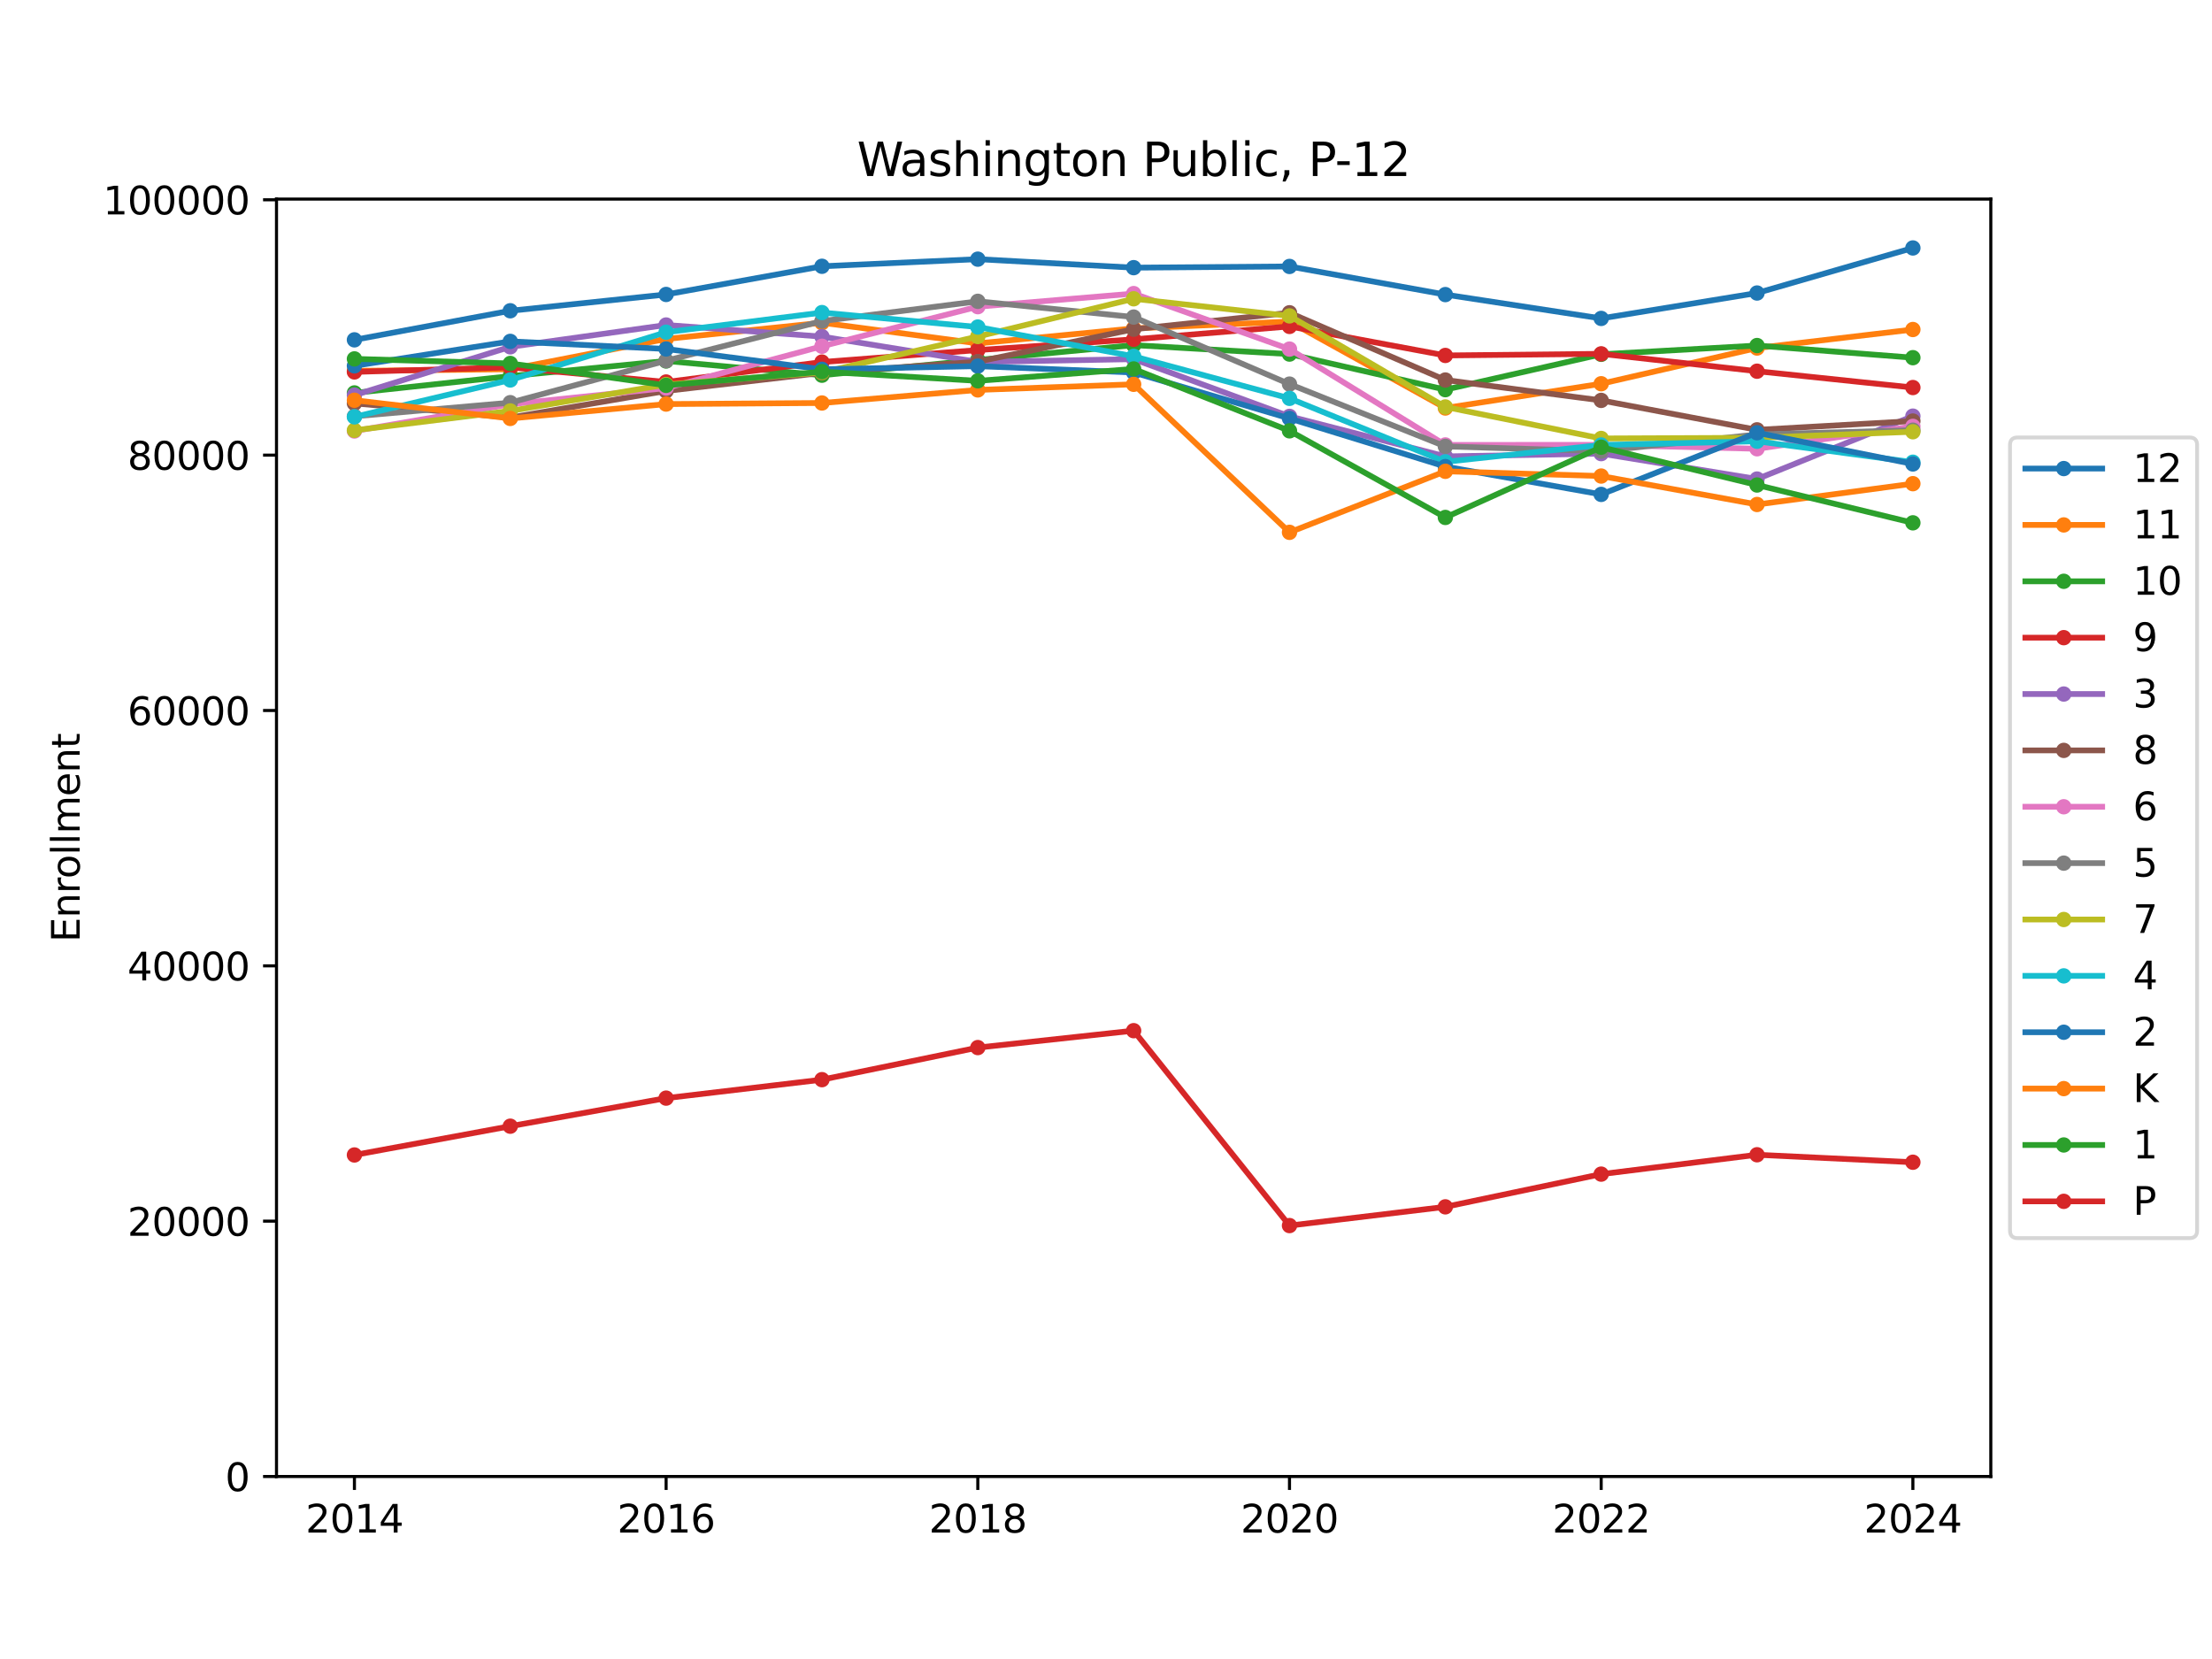 <?xml version="1.0" encoding="utf-8" standalone="no"?>
<!DOCTYPE svg PUBLIC "-//W3C//DTD SVG 1.1//EN"
  "http://www.w3.org/Graphics/SVG/1.1/DTD/svg11.dtd">
<svg xmlns:xlink="http://www.w3.org/1999/xlink" width="576pt" height="432pt" viewBox="0 0 576 432" xmlns="http://www.w3.org/2000/svg" version="1.1">
 <defs>
  <style type="text/css">*{stroke-linejoin: round; stroke-linecap: butt}</style>
 </defs>
 <g id="figure_1">
  <g id="patch_1">
   <path d="M 0 432 
L 576 432 
L 576 0 
L 0 0 
z
" style="fill: #ffffff"/>
  </g>
  <g id="axes_1">
   <g id="patch_2">
    <path d="M 72 384.48 
L 518.4 384.48 
L 518.4 51.84 
L 72 51.84 
z
" style="fill: #ffffff"/>
   </g>
   <g id="matplotlib.axis_1">
    <g id="xtick_1">
     <g id="line2d_1">
      <defs>
       <path id="m14c4f794fe" d="M 0 0 
L 0 3.5 
" style="stroke: #000000; stroke-width: 0.8"/>
      </defs>
      <g>
       <use xlink:href="#m14c4f794fe" x="92.291" y="384.48" style="stroke: #000000; stroke-width: 0.8"/>
      </g>
     </g>
     <g id="text_1">
      <!-- 2014 -->
      <g transform="translate(79.566 399.078) scale(0.1 -0.1)">
       <defs>
        <path id="DejaVuSans-32" d="M 1228 531 
L 3431 531 
L 3431 0 
L 469 0 
L 469 531 
Q 828 903 1448 1529 
Q 2069 2156 2228 2338 
Q 2531 2678 2651 2914 
Q 2772 3150 2772 3378 
Q 2772 3750 2511 3984 
Q 2250 4219 1831 4219 
Q 1534 4219 1204 4116 
Q 875 4013 500 3803 
L 500 4441 
Q 881 4594 1212 4672 
Q 1544 4750 1819 4750 
Q 2544 4750 2975 4387 
Q 3406 4025 3406 3419 
Q 3406 3131 3298 2873 
Q 3191 2616 2906 2266 
Q 2828 2175 2409 1742 
Q 1991 1309 1228 531 
z
" transform="scale(0.016)"/>
        <path id="DejaVuSans-30" d="M 2034 4250 
Q 1547 4250 1301 3770 
Q 1056 3291 1056 2328 
Q 1056 1369 1301 889 
Q 1547 409 2034 409 
Q 2525 409 2770 889 
Q 3016 1369 3016 2328 
Q 3016 3291 2770 3770 
Q 2525 4250 2034 4250 
z
M 2034 4750 
Q 2819 4750 3233 4129 
Q 3647 3509 3647 2328 
Q 3647 1150 3233 529 
Q 2819 -91 2034 -91 
Q 1250 -91 836 529 
Q 422 1150 422 2328 
Q 422 3509 836 4129 
Q 1250 4750 2034 4750 
z
" transform="scale(0.016)"/>
        <path id="DejaVuSans-31" d="M 794 531 
L 1825 531 
L 1825 4091 
L 703 3866 
L 703 4441 
L 1819 4666 
L 2450 4666 
L 2450 531 
L 3481 531 
L 3481 0 
L 794 0 
L 794 531 
z
" transform="scale(0.016)"/>
        <path id="DejaVuSans-34" d="M 2419 4116 
L 825 1625 
L 2419 1625 
L 2419 4116 
z
M 2253 4666 
L 3047 4666 
L 3047 1625 
L 3713 1625 
L 3713 1100 
L 3047 1100 
L 3047 0 
L 2419 0 
L 2419 1100 
L 313 1100 
L 313 1709 
L 2253 4666 
z
" transform="scale(0.016)"/>
       </defs>
       <use xlink:href="#DejaVuSans-32"/>
       <use xlink:href="#DejaVuSans-30" x="63.623"/>
       <use xlink:href="#DejaVuSans-31" x="127.246"/>
       <use xlink:href="#DejaVuSans-34" x="190.869"/>
      </g>
     </g>
    </g>
    <g id="xtick_2">
     <g id="line2d_2">
      <g>
       <use xlink:href="#m14c4f794fe" x="173.455" y="384.48" style="stroke: #000000; stroke-width: 0.8"/>
      </g>
     </g>
     <g id="text_2">
      <!-- 2016 -->
      <g transform="translate(160.73 399.078) scale(0.1 -0.1)">
       <defs>
        <path id="DejaVuSans-36" d="M 2113 2584 
Q 1688 2584 1439 2293 
Q 1191 2003 1191 1497 
Q 1191 994 1439 701 
Q 1688 409 2113 409 
Q 2538 409 2786 701 
Q 3034 994 3034 1497 
Q 3034 2003 2786 2293 
Q 2538 2584 2113 2584 
z
M 3366 4563 
L 3366 3988 
Q 3128 4100 2886 4159 
Q 2644 4219 2406 4219 
Q 1781 4219 1451 3797 
Q 1122 3375 1075 2522 
Q 1259 2794 1537 2939 
Q 1816 3084 2150 3084 
Q 2853 3084 3261 2657 
Q 3669 2231 3669 1497 
Q 3669 778 3244 343 
Q 2819 -91 2113 -91 
Q 1303 -91 875 529 
Q 447 1150 447 2328 
Q 447 3434 972 4092 
Q 1497 4750 2381 4750 
Q 2619 4750 2861 4703 
Q 3103 4656 3366 4563 
z
" transform="scale(0.016)"/>
       </defs>
       <use xlink:href="#DejaVuSans-32"/>
       <use xlink:href="#DejaVuSans-30" x="63.623"/>
       <use xlink:href="#DejaVuSans-31" x="127.246"/>
       <use xlink:href="#DejaVuSans-36" x="190.869"/>
      </g>
     </g>
    </g>
    <g id="xtick_3">
     <g id="line2d_3">
      <g>
       <use xlink:href="#m14c4f794fe" x="254.618" y="384.48" style="stroke: #000000; stroke-width: 0.8"/>
      </g>
     </g>
     <g id="text_3">
      <!-- 2018 -->
      <g transform="translate(241.893 399.078) scale(0.1 -0.1)">
       <defs>
        <path id="DejaVuSans-38" d="M 2034 2216 
Q 1584 2216 1326 1975 
Q 1069 1734 1069 1313 
Q 1069 891 1326 650 
Q 1584 409 2034 409 
Q 2484 409 2743 651 
Q 3003 894 3003 1313 
Q 3003 1734 2745 1975 
Q 2488 2216 2034 2216 
z
M 1403 2484 
Q 997 2584 770 2862 
Q 544 3141 544 3541 
Q 544 4100 942 4425 
Q 1341 4750 2034 4750 
Q 2731 4750 3128 4425 
Q 3525 4100 3525 3541 
Q 3525 3141 3298 2862 
Q 3072 2584 2669 2484 
Q 3125 2378 3379 2068 
Q 3634 1759 3634 1313 
Q 3634 634 3220 271 
Q 2806 -91 2034 -91 
Q 1263 -91 848 271 
Q 434 634 434 1313 
Q 434 1759 690 2068 
Q 947 2378 1403 2484 
z
M 1172 3481 
Q 1172 3119 1398 2916 
Q 1625 2713 2034 2713 
Q 2441 2713 2670 2916 
Q 2900 3119 2900 3481 
Q 2900 3844 2670 4047 
Q 2441 4250 2034 4250 
Q 1625 4250 1398 4047 
Q 1172 3844 1172 3481 
z
" transform="scale(0.016)"/>
       </defs>
       <use xlink:href="#DejaVuSans-32"/>
       <use xlink:href="#DejaVuSans-30" x="63.623"/>
       <use xlink:href="#DejaVuSans-31" x="127.246"/>
       <use xlink:href="#DejaVuSans-38" x="190.869"/>
      </g>
     </g>
    </g>
    <g id="xtick_4">
     <g id="line2d_4">
      <g>
       <use xlink:href="#m14c4f794fe" x="335.782" y="384.48" style="stroke: #000000; stroke-width: 0.8"/>
      </g>
     </g>
     <g id="text_4">
      <!-- 2020 -->
      <g transform="translate(323.057 399.078) scale(0.1 -0.1)">
       <use xlink:href="#DejaVuSans-32"/>
       <use xlink:href="#DejaVuSans-30" x="63.623"/>
       <use xlink:href="#DejaVuSans-32" x="127.246"/>
       <use xlink:href="#DejaVuSans-30" x="190.869"/>
      </g>
     </g>
    </g>
    <g id="xtick_5">
     <g id="line2d_5">
      <g>
       <use xlink:href="#m14c4f794fe" x="416.945" y="384.48" style="stroke: #000000; stroke-width: 0.8"/>
      </g>
     </g>
     <g id="text_5">
      <!-- 2022 -->
      <g transform="translate(404.22 399.078) scale(0.1 -0.1)">
       <use xlink:href="#DejaVuSans-32"/>
       <use xlink:href="#DejaVuSans-30" x="63.623"/>
       <use xlink:href="#DejaVuSans-32" x="127.246"/>
       <use xlink:href="#DejaVuSans-32" x="190.869"/>
      </g>
     </g>
    </g>
    <g id="xtick_6">
     <g id="line2d_6">
      <g>
       <use xlink:href="#m14c4f794fe" x="498.109" y="384.48" style="stroke: #000000; stroke-width: 0.8"/>
      </g>
     </g>
     <g id="text_6">
      <!-- 2024 -->
      <g transform="translate(485.384 399.078) scale(0.1 -0.1)">
       <use xlink:href="#DejaVuSans-32"/>
       <use xlink:href="#DejaVuSans-30" x="63.623"/>
       <use xlink:href="#DejaVuSans-32" x="127.246"/>
       <use xlink:href="#DejaVuSans-34" x="190.869"/>
      </g>
     </g>
    </g>
   </g>
   <g id="matplotlib.axis_2">
    <g id="ytick_1">
     <g id="line2d_7">
      <defs>
       <path id="m4ba5fb8984" d="M 0 0 
L -3.5 0 
" style="stroke: #000000; stroke-width: 0.8"/>
      </defs>
      <g>
       <use xlink:href="#m4ba5fb8984" x="72" y="384.48" style="stroke: #000000; stroke-width: 0.8"/>
      </g>
     </g>
     <g id="text_7">
      <!-- 0 -->
      <g transform="translate(58.638 388.279) scale(0.1 -0.1)">
       <use xlink:href="#DejaVuSans-30"/>
      </g>
     </g>
    </g>
    <g id="ytick_2">
     <g id="line2d_8">
      <g>
       <use xlink:href="#m4ba5fb8984" x="72" y="317.99" style="stroke: #000000; stroke-width: 0.8"/>
      </g>
     </g>
     <g id="text_8">
      <!-- 20000 -->
      <g transform="translate(33.188 321.789) scale(0.1 -0.1)">
       <use xlink:href="#DejaVuSans-32"/>
       <use xlink:href="#DejaVuSans-30" x="63.623"/>
       <use xlink:href="#DejaVuSans-30" x="127.246"/>
       <use xlink:href="#DejaVuSans-30" x="190.869"/>
       <use xlink:href="#DejaVuSans-30" x="254.492"/>
      </g>
     </g>
    </g>
    <g id="ytick_3">
     <g id="line2d_9">
      <g>
       <use xlink:href="#m4ba5fb8984" x="72" y="251.499" style="stroke: #000000; stroke-width: 0.8"/>
      </g>
     </g>
     <g id="text_9">
      <!-- 40000 -->
      <g transform="translate(33.188 255.299) scale(0.1 -0.1)">
       <use xlink:href="#DejaVuSans-34"/>
       <use xlink:href="#DejaVuSans-30" x="63.623"/>
       <use xlink:href="#DejaVuSans-30" x="127.246"/>
       <use xlink:href="#DejaVuSans-30" x="190.869"/>
       <use xlink:href="#DejaVuSans-30" x="254.492"/>
      </g>
     </g>
    </g>
    <g id="ytick_4">
     <g id="line2d_10">
      <g>
       <use xlink:href="#m4ba5fb8984" x="72" y="185.009" style="stroke: #000000; stroke-width: 0.8"/>
      </g>
     </g>
     <g id="text_10">
      <!-- 60000 -->
      <g transform="translate(33.188 188.808) scale(0.1 -0.1)">
       <use xlink:href="#DejaVuSans-36"/>
       <use xlink:href="#DejaVuSans-30" x="63.623"/>
       <use xlink:href="#DejaVuSans-30" x="127.246"/>
       <use xlink:href="#DejaVuSans-30" x="190.869"/>
       <use xlink:href="#DejaVuSans-30" x="254.492"/>
      </g>
     </g>
    </g>
    <g id="ytick_5">
     <g id="line2d_11">
      <g>
       <use xlink:href="#m4ba5fb8984" x="72" y="118.519" style="stroke: #000000; stroke-width: 0.8"/>
      </g>
     </g>
     <g id="text_11">
      <!-- 80000 -->
      <g transform="translate(33.188 122.318) scale(0.1 -0.1)">
       <use xlink:href="#DejaVuSans-38"/>
       <use xlink:href="#DejaVuSans-30" x="63.623"/>
       <use xlink:href="#DejaVuSans-30" x="127.246"/>
       <use xlink:href="#DejaVuSans-30" x="190.869"/>
       <use xlink:href="#DejaVuSans-30" x="254.492"/>
      </g>
     </g>
    </g>
    <g id="ytick_6">
     <g id="line2d_12">
      <g>
       <use xlink:href="#m4ba5fb8984" x="72" y="52.028" style="stroke: #000000; stroke-width: 0.8"/>
      </g>
     </g>
     <g id="text_12">
      <!-- 100000 -->
      <g transform="translate(26.825 55.828) scale(0.1 -0.1)">
       <use xlink:href="#DejaVuSans-31"/>
       <use xlink:href="#DejaVuSans-30" x="63.623"/>
       <use xlink:href="#DejaVuSans-30" x="127.246"/>
       <use xlink:href="#DejaVuSans-30" x="190.869"/>
       <use xlink:href="#DejaVuSans-30" x="254.492"/>
       <use xlink:href="#DejaVuSans-30" x="318.115"/>
      </g>
     </g>
    </g>
    <g id="text_13">
     <!-- Enrollment -->
     <g transform="translate(20.745 245.344) rotate(-90) scale(0.1 -0.1)">
      <defs>
       <path id="DejaVuSans-45" d="M 628 4666 
L 3578 4666 
L 3578 4134 
L 1259 4134 
L 1259 2753 
L 3481 2753 
L 3481 2222 
L 1259 2222 
L 1259 531 
L 3634 531 
L 3634 0 
L 628 0 
L 628 4666 
z
" transform="scale(0.016)"/>
       <path id="DejaVuSans-6e" d="M 3513 2113 
L 3513 0 
L 2938 0 
L 2938 2094 
Q 2938 2591 2744 2837 
Q 2550 3084 2163 3084 
Q 1697 3084 1428 2787 
Q 1159 2491 1159 1978 
L 1159 0 
L 581 0 
L 581 3500 
L 1159 3500 
L 1159 2956 
Q 1366 3272 1645 3428 
Q 1925 3584 2291 3584 
Q 2894 3584 3203 3211 
Q 3513 2838 3513 2113 
z
" transform="scale(0.016)"/>
       <path id="DejaVuSans-72" d="M 2631 2963 
Q 2534 3019 2420 3045 
Q 2306 3072 2169 3072 
Q 1681 3072 1420 2755 
Q 1159 2438 1159 1844 
L 1159 0 
L 581 0 
L 581 3500 
L 1159 3500 
L 1159 2956 
Q 1341 3275 1631 3429 
Q 1922 3584 2338 3584 
Q 2397 3584 2469 3576 
Q 2541 3569 2628 3553 
L 2631 2963 
z
" transform="scale(0.016)"/>
       <path id="DejaVuSans-6f" d="M 1959 3097 
Q 1497 3097 1228 2736 
Q 959 2375 959 1747 
Q 959 1119 1226 758 
Q 1494 397 1959 397 
Q 2419 397 2687 759 
Q 2956 1122 2956 1747 
Q 2956 2369 2687 2733 
Q 2419 3097 1959 3097 
z
M 1959 3584 
Q 2709 3584 3137 3096 
Q 3566 2609 3566 1747 
Q 3566 888 3137 398 
Q 2709 -91 1959 -91 
Q 1206 -91 779 398 
Q 353 888 353 1747 
Q 353 2609 779 3096 
Q 1206 3584 1959 3584 
z
" transform="scale(0.016)"/>
       <path id="DejaVuSans-6c" d="M 603 4863 
L 1178 4863 
L 1178 0 
L 603 0 
L 603 4863 
z
" transform="scale(0.016)"/>
       <path id="DejaVuSans-6d" d="M 3328 2828 
Q 3544 3216 3844 3400 
Q 4144 3584 4550 3584 
Q 5097 3584 5394 3201 
Q 5691 2819 5691 2113 
L 5691 0 
L 5113 0 
L 5113 2094 
Q 5113 2597 4934 2840 
Q 4756 3084 4391 3084 
Q 3944 3084 3684 2787 
Q 3425 2491 3425 1978 
L 3425 0 
L 2847 0 
L 2847 2094 
Q 2847 2600 2669 2842 
Q 2491 3084 2119 3084 
Q 1678 3084 1418 2786 
Q 1159 2488 1159 1978 
L 1159 0 
L 581 0 
L 581 3500 
L 1159 3500 
L 1159 2956 
Q 1356 3278 1631 3431 
Q 1906 3584 2284 3584 
Q 2666 3584 2933 3390 
Q 3200 3197 3328 2828 
z
" transform="scale(0.016)"/>
       <path id="DejaVuSans-65" d="M 3597 1894 
L 3597 1613 
L 953 1613 
Q 991 1019 1311 708 
Q 1631 397 2203 397 
Q 2534 397 2845 478 
Q 3156 559 3463 722 
L 3463 178 
Q 3153 47 2828 -22 
Q 2503 -91 2169 -91 
Q 1331 -91 842 396 
Q 353 884 353 1716 
Q 353 2575 817 3079 
Q 1281 3584 2069 3584 
Q 2775 3584 3186 3129 
Q 3597 2675 3597 1894 
z
M 3022 2063 
Q 3016 2534 2758 2815 
Q 2500 3097 2075 3097 
Q 1594 3097 1305 2825 
Q 1016 2553 972 2059 
L 3022 2063 
z
" transform="scale(0.016)"/>
       <path id="DejaVuSans-74" d="M 1172 4494 
L 1172 3500 
L 2356 3500 
L 2356 3053 
L 1172 3053 
L 1172 1153 
Q 1172 725 1289 603 
Q 1406 481 1766 481 
L 2356 481 
L 2356 0 
L 1766 0 
Q 1100 0 847 248 
Q 594 497 594 1153 
L 594 3053 
L 172 3053 
L 172 3500 
L 594 3500 
L 594 4494 
L 1172 4494 
z
" transform="scale(0.016)"/>
      </defs>
      <use xlink:href="#DejaVuSans-45"/>
      <use xlink:href="#DejaVuSans-6e" x="63.184"/>
      <use xlink:href="#DejaVuSans-72" x="126.562"/>
      <use xlink:href="#DejaVuSans-6f" x="165.426"/>
      <use xlink:href="#DejaVuSans-6c" x="226.607"/>
      <use xlink:href="#DejaVuSans-6c" x="254.391"/>
      <use xlink:href="#DejaVuSans-6d" x="282.174"/>
      <use xlink:href="#DejaVuSans-65" x="379.586"/>
      <use xlink:href="#DejaVuSans-6e" x="441.109"/>
      <use xlink:href="#DejaVuSans-74" x="504.488"/>
     </g>
    </g>
   </g>
   <g id="line2d_13">
    <path d="M 92.291 88.495 
L 132.873 80.922 
L 173.455 76.676 
L 214.036 69.339 
L 254.618 67.484 
L 295.2 69.698 
L 335.782 69.382 
L 376.364 76.71 
L 416.945 82.916 
L 457.527 76.301 
L 498.109 64.568 
" clip-path="url(#p393128398b)" style="fill: none; stroke: #1f77b4; stroke-width: 1.5; stroke-linecap: square"/>
    <defs>
     <path id="mb10b8b11e1" d="M 0 1.5 
C 0.398 1.5 0.779 1.342 1.061 1.061 
C 1.342 0.779 1.5 0.398 1.5 0 
C 1.5 -0.398 1.342 -0.779 1.061 -1.061 
C 0.779 -1.342 0.398 -1.5 0 -1.5 
C -0.398 -1.5 -0.779 -1.342 -1.061 -1.061 
C -1.342 -0.779 -1.5 -0.398 -1.5 0 
C -1.5 0.398 -1.342 0.779 -1.061 1.061 
C -0.779 1.342 -0.398 1.5 0 1.5 
z
" style="stroke: #1f77b4"/>
    </defs>
    <g clip-path="url(#p393128398b)">
     <use xlink:href="#mb10b8b11e1" x="92.291" y="88.495" style="fill: #1f77b4; stroke: #1f77b4"/>
     <use xlink:href="#mb10b8b11e1" x="132.873" y="80.922" style="fill: #1f77b4; stroke: #1f77b4"/>
     <use xlink:href="#mb10b8b11e1" x="173.455" y="76.676" style="fill: #1f77b4; stroke: #1f77b4"/>
     <use xlink:href="#mb10b8b11e1" x="214.036" y="69.339" style="fill: #1f77b4; stroke: #1f77b4"/>
     <use xlink:href="#mb10b8b11e1" x="254.618" y="67.484" style="fill: #1f77b4; stroke: #1f77b4"/>
     <use xlink:href="#mb10b8b11e1" x="295.2" y="69.698" style="fill: #1f77b4; stroke: #1f77b4"/>
     <use xlink:href="#mb10b8b11e1" x="335.782" y="69.382" style="fill: #1f77b4; stroke: #1f77b4"/>
     <use xlink:href="#mb10b8b11e1" x="376.364" y="76.71" style="fill: #1f77b4; stroke: #1f77b4"/>
     <use xlink:href="#mb10b8b11e1" x="416.945" y="82.916" style="fill: #1f77b4; stroke: #1f77b4"/>
     <use xlink:href="#mb10b8b11e1" x="457.527" y="76.301" style="fill: #1f77b4; stroke: #1f77b4"/>
     <use xlink:href="#mb10b8b11e1" x="498.109" y="64.568" style="fill: #1f77b4; stroke: #1f77b4"/>
    </g>
   </g>
   <g id="line2d_14">
    <path d="M 92.291 96.574 
L 132.873 96.145 
L 173.455 88.269 
L 214.036 84.037 
L 254.618 89.416 
L 295.2 85.52 
L 335.782 83.738 
L 376.364 106.245 
L 416.945 99.925 
L 457.527 90.623 
L 498.109 85.805 
" clip-path="url(#p393128398b)" style="fill: none; stroke: #ff7f0e; stroke-width: 1.5; stroke-linecap: square"/>
    <defs>
     <path id="m1ebb4bf0f7" d="M 0 1.5 
C 0.398 1.5 0.779 1.342 1.061 1.061 
C 1.342 0.779 1.5 0.398 1.5 0 
C 1.5 -0.398 1.342 -0.779 1.061 -1.061 
C 0.779 -1.342 0.398 -1.5 0 -1.5 
C -0.398 -1.5 -0.779 -1.342 -1.061 -1.061 
C -1.342 -0.779 -1.5 -0.398 -1.5 0 
C -1.5 0.398 -1.342 0.779 -1.061 1.061 
C -0.779 1.342 -0.398 1.5 0 1.5 
z
" style="stroke: #ff7f0e"/>
    </defs>
    <g clip-path="url(#p393128398b)">
     <use xlink:href="#m1ebb4bf0f7" x="92.291" y="96.574" style="fill: #ff7f0e; stroke: #ff7f0e"/>
     <use xlink:href="#m1ebb4bf0f7" x="132.873" y="96.145" style="fill: #ff7f0e; stroke: #ff7f0e"/>
     <use xlink:href="#m1ebb4bf0f7" x="173.455" y="88.269" style="fill: #ff7f0e; stroke: #ff7f0e"/>
     <use xlink:href="#m1ebb4bf0f7" x="214.036" y="84.037" style="fill: #ff7f0e; stroke: #ff7f0e"/>
     <use xlink:href="#m1ebb4bf0f7" x="254.618" y="89.416" style="fill: #ff7f0e; stroke: #ff7f0e"/>
     <use xlink:href="#m1ebb4bf0f7" x="295.2" y="85.52" style="fill: #ff7f0e; stroke: #ff7f0e"/>
     <use xlink:href="#m1ebb4bf0f7" x="335.782" y="83.738" style="fill: #ff7f0e; stroke: #ff7f0e"/>
     <use xlink:href="#m1ebb4bf0f7" x="376.364" y="106.245" style="fill: #ff7f0e; stroke: #ff7f0e"/>
     <use xlink:href="#m1ebb4bf0f7" x="416.945" y="99.925" style="fill: #ff7f0e; stroke: #ff7f0e"/>
     <use xlink:href="#m1ebb4bf0f7" x="457.527" y="90.623" style="fill: #ff7f0e; stroke: #ff7f0e"/>
     <use xlink:href="#m1ebb4bf0f7" x="498.109" y="85.805" style="fill: #ff7f0e; stroke: #ff7f0e"/>
    </g>
   </g>
   <g id="line2d_15">
    <path d="M 92.291 102.315 
L 132.873 97.947 
L 173.455 93.994 
L 214.036 97.704 
L 254.618 93.731 
L 295.2 89.868 
L 335.782 92.202 
L 376.364 101.467 
L 416.945 92.262 
L 457.527 89.978 
L 498.109 93.139 
" clip-path="url(#p393128398b)" style="fill: none; stroke: #2ca02c; stroke-width: 1.5; stroke-linecap: square"/>
    <defs>
     <path id="m14915436ee" d="M 0 1.5 
C 0.398 1.5 0.779 1.342 1.061 1.061 
C 1.342 0.779 1.5 0.398 1.5 0 
C 1.5 -0.398 1.342 -0.779 1.061 -1.061 
C 0.779 -1.342 0.398 -1.5 0 -1.5 
C -0.398 -1.5 -0.779 -1.342 -1.061 -1.061 
C -1.342 -0.779 -1.5 -0.398 -1.5 0 
C -1.5 0.398 -1.342 0.779 -1.061 1.061 
C -0.779 1.342 -0.398 1.5 0 1.5 
z
" style="stroke: #2ca02c"/>
    </defs>
    <g clip-path="url(#p393128398b)">
     <use xlink:href="#m14915436ee" x="92.291" y="102.315" style="fill: #2ca02c; stroke: #2ca02c"/>
     <use xlink:href="#m14915436ee" x="132.873" y="97.947" style="fill: #2ca02c; stroke: #2ca02c"/>
     <use xlink:href="#m14915436ee" x="173.455" y="93.994" style="fill: #2ca02c; stroke: #2ca02c"/>
     <use xlink:href="#m14915436ee" x="214.036" y="97.704" style="fill: #2ca02c; stroke: #2ca02c"/>
     <use xlink:href="#m14915436ee" x="254.618" y="93.731" style="fill: #2ca02c; stroke: #2ca02c"/>
     <use xlink:href="#m14915436ee" x="295.2" y="89.868" style="fill: #2ca02c; stroke: #2ca02c"/>
     <use xlink:href="#m14915436ee" x="335.782" y="92.202" style="fill: #2ca02c; stroke: #2ca02c"/>
     <use xlink:href="#m14915436ee" x="376.364" y="101.467" style="fill: #2ca02c; stroke: #2ca02c"/>
     <use xlink:href="#m14915436ee" x="416.945" y="92.262" style="fill: #2ca02c; stroke: #2ca02c"/>
     <use xlink:href="#m14915436ee" x="457.527" y="89.978" style="fill: #2ca02c; stroke: #2ca02c"/>
     <use xlink:href="#m14915436ee" x="498.109" y="93.139" style="fill: #2ca02c; stroke: #2ca02c"/>
    </g>
   </g>
   <g id="line2d_16">
    <path d="M 92.291 96.846 
L 132.873 95.646 
L 173.455 99.473 
L 214.036 94.28 
L 254.618 91.158 
L 295.2 88.359 
L 335.782 84.998 
L 376.364 92.558 
L 416.945 92.139 
L 457.527 96.66 
L 498.109 100.915 
" clip-path="url(#p393128398b)" style="fill: none; stroke: #d62728; stroke-width: 1.5; stroke-linecap: square"/>
    <defs>
     <path id="m71ea169951" d="M 0 1.5 
C 0.398 1.5 0.779 1.342 1.061 1.061 
C 1.342 0.779 1.5 0.398 1.5 0 
C 1.5 -0.398 1.342 -0.779 1.061 -1.061 
C 0.779 -1.342 0.398 -1.5 0 -1.5 
C -0.398 -1.5 -0.779 -1.342 -1.061 -1.061 
C -1.342 -0.779 -1.5 -0.398 -1.5 0 
C -1.5 0.398 -1.342 0.779 -1.061 1.061 
C -0.779 1.342 -0.398 1.5 0 1.5 
z
" style="stroke: #d62728"/>
    </defs>
    <g clip-path="url(#p393128398b)">
     <use xlink:href="#m71ea169951" x="92.291" y="96.846" style="fill: #d62728; stroke: #d62728"/>
     <use xlink:href="#m71ea169951" x="132.873" y="95.646" style="fill: #d62728; stroke: #d62728"/>
     <use xlink:href="#m71ea169951" x="173.455" y="99.473" style="fill: #d62728; stroke: #d62728"/>
     <use xlink:href="#m71ea169951" x="214.036" y="94.28" style="fill: #d62728; stroke: #d62728"/>
     <use xlink:href="#m71ea169951" x="254.618" y="91.158" style="fill: #d62728; stroke: #d62728"/>
     <use xlink:href="#m71ea169951" x="295.2" y="88.359" style="fill: #d62728; stroke: #d62728"/>
     <use xlink:href="#m71ea169951" x="335.782" y="84.998" style="fill: #d62728; stroke: #d62728"/>
     <use xlink:href="#m71ea169951" x="376.364" y="92.558" style="fill: #d62728; stroke: #d62728"/>
     <use xlink:href="#m71ea169951" x="416.945" y="92.139" style="fill: #d62728; stroke: #d62728"/>
     <use xlink:href="#m71ea169951" x="457.527" y="96.66" style="fill: #d62728; stroke: #d62728"/>
     <use xlink:href="#m71ea169951" x="498.109" y="100.915" style="fill: #d62728; stroke: #d62728"/>
    </g>
   </g>
   <g id="line2d_17">
    <path d="M 92.291 102.89 
L 132.873 90.317 
L 173.455 84.629 
L 214.036 87.651 
L 254.618 94.246 
L 295.2 93.518 
L 335.782 108.422 
L 376.364 118.844 
L 416.945 118.12 
L 457.527 124.742 
L 498.109 108.362 
" clip-path="url(#p393128398b)" style="fill: none; stroke: #9467bd; stroke-width: 1.5; stroke-linecap: square"/>
    <defs>
     <path id="md094b23e01" d="M 0 1.5 
C 0.398 1.5 0.779 1.342 1.061 1.061 
C 1.342 0.779 1.5 0.398 1.5 0 
C 1.5 -0.398 1.342 -0.779 1.061 -1.061 
C 0.779 -1.342 0.398 -1.5 0 -1.5 
C -0.398 -1.5 -0.779 -1.342 -1.061 -1.061 
C -1.342 -0.779 -1.5 -0.398 -1.5 0 
C -1.5 0.398 -1.342 0.779 -1.061 1.061 
C -0.779 1.342 -0.398 1.5 0 1.5 
z
" style="stroke: #9467bd"/>
    </defs>
    <g clip-path="url(#p393128398b)">
     <use xlink:href="#md094b23e01" x="92.291" y="102.89" style="fill: #9467bd; stroke: #9467bd"/>
     <use xlink:href="#md094b23e01" x="132.873" y="90.317" style="fill: #9467bd; stroke: #9467bd"/>
     <use xlink:href="#md094b23e01" x="173.455" y="84.629" style="fill: #9467bd; stroke: #9467bd"/>
     <use xlink:href="#md094b23e01" x="214.036" y="87.651" style="fill: #9467bd; stroke: #9467bd"/>
     <use xlink:href="#md094b23e01" x="254.618" y="94.246" style="fill: #9467bd; stroke: #9467bd"/>
     <use xlink:href="#md094b23e01" x="295.2" y="93.518" style="fill: #9467bd; stroke: #9467bd"/>
     <use xlink:href="#md094b23e01" x="335.782" y="108.422" style="fill: #9467bd; stroke: #9467bd"/>
     <use xlink:href="#md094b23e01" x="376.364" y="118.844" style="fill: #9467bd; stroke: #9467bd"/>
     <use xlink:href="#md094b23e01" x="416.945" y="118.12" style="fill: #9467bd; stroke: #9467bd"/>
     <use xlink:href="#md094b23e01" x="457.527" y="124.742" style="fill: #9467bd; stroke: #9467bd"/>
     <use xlink:href="#md094b23e01" x="498.109" y="108.362" style="fill: #9467bd; stroke: #9467bd"/>
    </g>
   </g>
   <g id="line2d_18">
    <path d="M 92.291 105.028 
L 132.873 108.741 
L 173.455 101.796 
L 214.036 97.095 
L 254.618 94.18 
L 295.2 85.729 
L 335.782 81.444 
L 376.364 98.957 
L 416.945 104.263 
L 457.527 111.929 
L 498.109 109.642 
" clip-path="url(#p393128398b)" style="fill: none; stroke: #8c564b; stroke-width: 1.5; stroke-linecap: square"/>
    <defs>
     <path id="m356ed75672" d="M 0 1.5 
C 0.398 1.5 0.779 1.342 1.061 1.061 
C 1.342 0.779 1.5 0.398 1.5 0 
C 1.5 -0.398 1.342 -0.779 1.061 -1.061 
C 0.779 -1.342 0.398 -1.5 0 -1.5 
C -0.398 -1.5 -0.779 -1.342 -1.061 -1.061 
C -1.342 -0.779 -1.5 -0.398 -1.5 0 
C -1.5 0.398 -1.342 0.779 -1.061 1.061 
C -0.779 1.342 -0.398 1.5 0 1.5 
z
" style="stroke: #8c564b"/>
    </defs>
    <g clip-path="url(#p393128398b)">
     <use xlink:href="#m356ed75672" x="92.291" y="105.028" style="fill: #8c564b; stroke: #8c564b"/>
     <use xlink:href="#m356ed75672" x="132.873" y="108.741" style="fill: #8c564b; stroke: #8c564b"/>
     <use xlink:href="#m356ed75672" x="173.455" y="101.796" style="fill: #8c564b; stroke: #8c564b"/>
     <use xlink:href="#m356ed75672" x="214.036" y="97.095" style="fill: #8c564b; stroke: #8c564b"/>
     <use xlink:href="#m356ed75672" x="254.618" y="94.18" style="fill: #8c564b; stroke: #8c564b"/>
     <use xlink:href="#m356ed75672" x="295.2" y="85.729" style="fill: #8c564b; stroke: #8c564b"/>
     <use xlink:href="#m356ed75672" x="335.782" y="81.444" style="fill: #8c564b; stroke: #8c564b"/>
     <use xlink:href="#m356ed75672" x="376.364" y="98.957" style="fill: #8c564b; stroke: #8c564b"/>
     <use xlink:href="#m356ed75672" x="416.945" y="104.263" style="fill: #8c564b; stroke: #8c564b"/>
     <use xlink:href="#m356ed75672" x="457.527" y="111.929" style="fill: #8c564b; stroke: #8c564b"/>
     <use xlink:href="#m356ed75672" x="498.109" y="109.642" style="fill: #8c564b; stroke: #8c564b"/>
    </g>
   </g>
   <g id="line2d_19">
    <path d="M 92.291 112.232 
L 132.873 105.264 
L 173.455 101.045 
L 214.036 90.167 
L 254.618 79.858 
L 295.2 76.45 
L 335.782 90.902 
L 376.364 115.859 
L 416.945 115.839 
L 457.527 116.86 
L 498.109 111.022 
" clip-path="url(#p393128398b)" style="fill: none; stroke: #e377c2; stroke-width: 1.5; stroke-linecap: square"/>
    <defs>
     <path id="m2cadea0fc6" d="M 0 1.5 
C 0.398 1.5 0.779 1.342 1.061 1.061 
C 1.342 0.779 1.5 0.398 1.5 0 
C 1.5 -0.398 1.342 -0.779 1.061 -1.061 
C 0.779 -1.342 0.398 -1.5 0 -1.5 
C -0.398 -1.5 -0.779 -1.342 -1.061 -1.061 
C -1.342 -0.779 -1.5 -0.398 -1.5 0 
C -1.5 0.398 -1.342 0.779 -1.061 1.061 
C -0.779 1.342 -0.398 1.5 0 1.5 
z
" style="stroke: #e377c2"/>
    </defs>
    <g clip-path="url(#p393128398b)">
     <use xlink:href="#m2cadea0fc6" x="92.291" y="112.232" style="fill: #e377c2; stroke: #e377c2"/>
     <use xlink:href="#m2cadea0fc6" x="132.873" y="105.264" style="fill: #e377c2; stroke: #e377c2"/>
     <use xlink:href="#m2cadea0fc6" x="173.455" y="101.045" style="fill: #e377c2; stroke: #e377c2"/>
     <use xlink:href="#m2cadea0fc6" x="214.036" y="90.167" style="fill: #e377c2; stroke: #e377c2"/>
     <use xlink:href="#m2cadea0fc6" x="254.618" y="79.858" style="fill: #e377c2; stroke: #e377c2"/>
     <use xlink:href="#m2cadea0fc6" x="295.2" y="76.45" style="fill: #e377c2; stroke: #e377c2"/>
     <use xlink:href="#m2cadea0fc6" x="335.782" y="90.902" style="fill: #e377c2; stroke: #e377c2"/>
     <use xlink:href="#m2cadea0fc6" x="376.364" y="115.859" style="fill: #e377c2; stroke: #e377c2"/>
     <use xlink:href="#m2cadea0fc6" x="416.945" y="115.839" style="fill: #e377c2; stroke: #e377c2"/>
     <use xlink:href="#m2cadea0fc6" x="457.527" y="116.86" style="fill: #e377c2; stroke: #e377c2"/>
     <use xlink:href="#m2cadea0fc6" x="498.109" y="111.022" style="fill: #e377c2; stroke: #e377c2"/>
    </g>
   </g>
   <g id="line2d_20">
    <path d="M 92.291 108.405 
L 132.873 104.852 
L 173.455 93.924 
L 214.036 83.611 
L 254.618 78.462 
L 295.2 82.564 
L 335.782 100.018 
L 376.364 116.245 
L 416.945 117.471 
L 457.527 113.13 
L 498.109 112.023 
" clip-path="url(#p393128398b)" style="fill: none; stroke: #7f7f7f; stroke-width: 1.5; stroke-linecap: square"/>
    <defs>
     <path id="m097a0d4ef9" d="M 0 1.5 
C 0.398 1.5 0.779 1.342 1.061 1.061 
C 1.342 0.779 1.5 0.398 1.5 0 
C 1.5 -0.398 1.342 -0.779 1.061 -1.061 
C 0.779 -1.342 0.398 -1.5 0 -1.5 
C -0.398 -1.5 -0.779 -1.342 -1.061 -1.061 
C -1.342 -0.779 -1.5 -0.398 -1.5 0 
C -1.5 0.398 -1.342 0.779 -1.061 1.061 
C -0.779 1.342 -0.398 1.5 0 1.5 
z
" style="stroke: #7f7f7f"/>
    </defs>
    <g clip-path="url(#p393128398b)">
     <use xlink:href="#m097a0d4ef9" x="92.291" y="108.405" style="fill: #7f7f7f; stroke: #7f7f7f"/>
     <use xlink:href="#m097a0d4ef9" x="132.873" y="104.852" style="fill: #7f7f7f; stroke: #7f7f7f"/>
     <use xlink:href="#m097a0d4ef9" x="173.455" y="93.924" style="fill: #7f7f7f; stroke: #7f7f7f"/>
     <use xlink:href="#m097a0d4ef9" x="214.036" y="83.611" style="fill: #7f7f7f; stroke: #7f7f7f"/>
     <use xlink:href="#m097a0d4ef9" x="254.618" y="78.462" style="fill: #7f7f7f; stroke: #7f7f7f"/>
     <use xlink:href="#m097a0d4ef9" x="295.2" y="82.564" style="fill: #7f7f7f; stroke: #7f7f7f"/>
     <use xlink:href="#m097a0d4ef9" x="335.782" y="100.018" style="fill: #7f7f7f; stroke: #7f7f7f"/>
     <use xlink:href="#m097a0d4ef9" x="376.364" y="116.245" style="fill: #7f7f7f; stroke: #7f7f7f"/>
     <use xlink:href="#m097a0d4ef9" x="416.945" y="117.471" style="fill: #7f7f7f; stroke: #7f7f7f"/>
     <use xlink:href="#m097a0d4ef9" x="457.527" y="113.13" style="fill: #7f7f7f; stroke: #7f7f7f"/>
     <use xlink:href="#m097a0d4ef9" x="498.109" y="112.023" style="fill: #7f7f7f; stroke: #7f7f7f"/>
    </g>
   </g>
   <g id="line2d_21">
    <path d="M 92.291 112.049 
L 132.873 107.003 
L 173.455 100.134 
L 214.036 96.979 
L 254.618 87.627 
L 295.2 77.803 
L 335.782 82.261 
L 376.364 105.972 
L 416.945 114.174 
L 457.527 114.004 
L 498.109 112.428 
" clip-path="url(#p393128398b)" style="fill: none; stroke: #bcbd22; stroke-width: 1.5; stroke-linecap: square"/>
    <defs>
     <path id="mb3ff190645" d="M 0 1.5 
C 0.398 1.5 0.779 1.342 1.061 1.061 
C 1.342 0.779 1.5 0.398 1.5 0 
C 1.5 -0.398 1.342 -0.779 1.061 -1.061 
C 0.779 -1.342 0.398 -1.5 0 -1.5 
C -0.398 -1.5 -0.779 -1.342 -1.061 -1.061 
C -1.342 -0.779 -1.5 -0.398 -1.5 0 
C -1.5 0.398 -1.342 0.779 -1.061 1.061 
C -0.779 1.342 -0.398 1.5 0 1.5 
z
" style="stroke: #bcbd22"/>
    </defs>
    <g clip-path="url(#p393128398b)">
     <use xlink:href="#mb3ff190645" x="92.291" y="112.049" style="fill: #bcbd22; stroke: #bcbd22"/>
     <use xlink:href="#mb3ff190645" x="132.873" y="107.003" style="fill: #bcbd22; stroke: #bcbd22"/>
     <use xlink:href="#mb3ff190645" x="173.455" y="100.134" style="fill: #bcbd22; stroke: #bcbd22"/>
     <use xlink:href="#mb3ff190645" x="214.036" y="96.979" style="fill: #bcbd22; stroke: #bcbd22"/>
     <use xlink:href="#mb3ff190645" x="254.618" y="87.627" style="fill: #bcbd22; stroke: #bcbd22"/>
     <use xlink:href="#mb3ff190645" x="295.2" y="77.803" style="fill: #bcbd22; stroke: #bcbd22"/>
     <use xlink:href="#mb3ff190645" x="335.782" y="82.261" style="fill: #bcbd22; stroke: #bcbd22"/>
     <use xlink:href="#mb3ff190645" x="376.364" y="105.972" style="fill: #bcbd22; stroke: #bcbd22"/>
     <use xlink:href="#mb3ff190645" x="416.945" y="114.174" style="fill: #bcbd22; stroke: #bcbd22"/>
     <use xlink:href="#mb3ff190645" x="457.527" y="114.004" style="fill: #bcbd22; stroke: #bcbd22"/>
     <use xlink:href="#mb3ff190645" x="498.109" y="112.428" style="fill: #bcbd22; stroke: #bcbd22"/>
    </g>
   </g>
   <g id="line2d_22">
    <path d="M 92.291 108.555 
L 132.873 98.944 
L 173.455 86.51 
L 214.036 81.394 
L 254.618 85.157 
L 295.2 92.79 
L 335.782 103.731 
L 376.364 120.257 
L 416.945 115.876 
L 457.527 114.905 
L 498.109 120.36 
" clip-path="url(#p393128398b)" style="fill: none; stroke: #17becf; stroke-width: 1.5; stroke-linecap: square"/>
    <defs>
     <path id="mb793a49d8e" d="M 0 1.5 
C 0.398 1.5 0.779 1.342 1.061 1.061 
C 1.342 0.779 1.5 0.398 1.5 0 
C 1.5 -0.398 1.342 -0.779 1.061 -1.061 
C 0.779 -1.342 0.398 -1.5 0 -1.5 
C -0.398 -1.5 -0.779 -1.342 -1.061 -1.061 
C -1.342 -0.779 -1.5 -0.398 -1.5 0 
C -1.5 0.398 -1.342 0.779 -1.061 1.061 
C -0.779 1.342 -0.398 1.5 0 1.5 
z
" style="stroke: #17becf"/>
    </defs>
    <g clip-path="url(#p393128398b)">
     <use xlink:href="#mb793a49d8e" x="92.291" y="108.555" style="fill: #17becf; stroke: #17becf"/>
     <use xlink:href="#mb793a49d8e" x="132.873" y="98.944" style="fill: #17becf; stroke: #17becf"/>
     <use xlink:href="#mb793a49d8e" x="173.455" y="86.51" style="fill: #17becf; stroke: #17becf"/>
     <use xlink:href="#mb793a49d8e" x="214.036" y="81.394" style="fill: #17becf; stroke: #17becf"/>
     <use xlink:href="#mb793a49d8e" x="254.618" y="85.157" style="fill: #17becf; stroke: #17becf"/>
     <use xlink:href="#mb793a49d8e" x="295.2" y="92.79" style="fill: #17becf; stroke: #17becf"/>
     <use xlink:href="#mb793a49d8e" x="335.782" y="103.731" style="fill: #17becf; stroke: #17becf"/>
     <use xlink:href="#mb793a49d8e" x="376.364" y="120.257" style="fill: #17becf; stroke: #17becf"/>
     <use xlink:href="#mb793a49d8e" x="416.945" y="115.876" style="fill: #17becf; stroke: #17becf"/>
     <use xlink:href="#mb793a49d8e" x="457.527" y="114.905" style="fill: #17becf; stroke: #17becf"/>
     <use xlink:href="#mb793a49d8e" x="498.109" y="120.36" style="fill: #17becf; stroke: #17becf"/>
    </g>
   </g>
   <g id="line2d_23">
    <path d="M 92.291 95.264 
L 132.873 88.894 
L 173.455 90.869 
L 214.036 96.168 
L 254.618 95.34 
L 295.2 96.999 
L 335.782 108.964 
L 376.364 121.497 
L 416.945 128.742 
L 457.527 112.697 
L 498.109 120.813 
" clip-path="url(#p393128398b)" style="fill: none; stroke: #1f77b4; stroke-width: 1.5; stroke-linecap: square"/>
    <g clip-path="url(#p393128398b)">
     <use xlink:href="#mb10b8b11e1" x="92.291" y="95.264" style="fill: #1f77b4; stroke: #1f77b4"/>
     <use xlink:href="#mb10b8b11e1" x="132.873" y="88.894" style="fill: #1f77b4; stroke: #1f77b4"/>
     <use xlink:href="#mb10b8b11e1" x="173.455" y="90.869" style="fill: #1f77b4; stroke: #1f77b4"/>
     <use xlink:href="#mb10b8b11e1" x="214.036" y="96.168" style="fill: #1f77b4; stroke: #1f77b4"/>
     <use xlink:href="#mb10b8b11e1" x="254.618" y="95.34" style="fill: #1f77b4; stroke: #1f77b4"/>
     <use xlink:href="#mb10b8b11e1" x="295.2" y="96.999" style="fill: #1f77b4; stroke: #1f77b4"/>
     <use xlink:href="#mb10b8b11e1" x="335.782" y="108.964" style="fill: #1f77b4; stroke: #1f77b4"/>
     <use xlink:href="#mb10b8b11e1" x="376.364" y="121.497" style="fill: #1f77b4; stroke: #1f77b4"/>
     <use xlink:href="#mb10b8b11e1" x="416.945" y="128.742" style="fill: #1f77b4; stroke: #1f77b4"/>
     <use xlink:href="#mb10b8b11e1" x="457.527" y="112.697" style="fill: #1f77b4; stroke: #1f77b4"/>
     <use xlink:href="#mb10b8b11e1" x="498.109" y="120.813" style="fill: #1f77b4; stroke: #1f77b4"/>
    </g>
   </g>
   <g id="line2d_24">
    <path d="M 92.291 104.223 
L 132.873 108.961 
L 173.455 105.217 
L 214.036 104.938 
L 254.618 101.534 
L 295.2 100.074 
L 335.782 138.619 
L 376.364 122.728 
L 416.945 123.961 
L 457.527 131.368 
L 498.109 125.949 
" clip-path="url(#p393128398b)" style="fill: none; stroke: #ff7f0e; stroke-width: 1.5; stroke-linecap: square"/>
    <g clip-path="url(#p393128398b)">
     <use xlink:href="#m1ebb4bf0f7" x="92.291" y="104.223" style="fill: #ff7f0e; stroke: #ff7f0e"/>
     <use xlink:href="#m1ebb4bf0f7" x="132.873" y="108.961" style="fill: #ff7f0e; stroke: #ff7f0e"/>
     <use xlink:href="#m1ebb4bf0f7" x="173.455" y="105.217" style="fill: #ff7f0e; stroke: #ff7f0e"/>
     <use xlink:href="#m1ebb4bf0f7" x="214.036" y="104.938" style="fill: #ff7f0e; stroke: #ff7f0e"/>
     <use xlink:href="#m1ebb4bf0f7" x="254.618" y="101.534" style="fill: #ff7f0e; stroke: #ff7f0e"/>
     <use xlink:href="#m1ebb4bf0f7" x="295.2" y="100.074" style="fill: #ff7f0e; stroke: #ff7f0e"/>
     <use xlink:href="#m1ebb4bf0f7" x="335.782" y="138.619" style="fill: #ff7f0e; stroke: #ff7f0e"/>
     <use xlink:href="#m1ebb4bf0f7" x="376.364" y="122.728" style="fill: #ff7f0e; stroke: #ff7f0e"/>
     <use xlink:href="#m1ebb4bf0f7" x="416.945" y="123.961" style="fill: #ff7f0e; stroke: #ff7f0e"/>
     <use xlink:href="#m1ebb4bf0f7" x="457.527" y="131.368" style="fill: #ff7f0e; stroke: #ff7f0e"/>
     <use xlink:href="#m1ebb4bf0f7" x="498.109" y="125.949" style="fill: #ff7f0e; stroke: #ff7f0e"/>
    </g>
   </g>
   <g id="line2d_25">
    <path d="M 92.291 93.455 
L 132.873 94.645 
L 173.455 100.347 
L 214.036 96.776 
L 254.618 99.17 
L 295.2 96.072 
L 335.782 112.189 
L 376.364 134.742 
L 416.945 116.454 
L 457.527 126.295 
L 498.109 136.142 
" clip-path="url(#p393128398b)" style="fill: none; stroke: #2ca02c; stroke-width: 1.5; stroke-linecap: square"/>
    <g clip-path="url(#p393128398b)">
     <use xlink:href="#m14915436ee" x="92.291" y="93.455" style="fill: #2ca02c; stroke: #2ca02c"/>
     <use xlink:href="#m14915436ee" x="132.873" y="94.645" style="fill: #2ca02c; stroke: #2ca02c"/>
     <use xlink:href="#m14915436ee" x="173.455" y="100.347" style="fill: #2ca02c; stroke: #2ca02c"/>
     <use xlink:href="#m14915436ee" x="214.036" y="96.776" style="fill: #2ca02c; stroke: #2ca02c"/>
     <use xlink:href="#m14915436ee" x="254.618" y="99.17" style="fill: #2ca02c; stroke: #2ca02c"/>
     <use xlink:href="#m14915436ee" x="295.2" y="96.072" style="fill: #2ca02c; stroke: #2ca02c"/>
     <use xlink:href="#m14915436ee" x="335.782" y="112.189" style="fill: #2ca02c; stroke: #2ca02c"/>
     <use xlink:href="#m14915436ee" x="376.364" y="134.742" style="fill: #2ca02c; stroke: #2ca02c"/>
     <use xlink:href="#m14915436ee" x="416.945" y="116.454" style="fill: #2ca02c; stroke: #2ca02c"/>
     <use xlink:href="#m14915436ee" x="457.527" y="126.295" style="fill: #2ca02c; stroke: #2ca02c"/>
     <use xlink:href="#m14915436ee" x="498.109" y="136.142" style="fill: #2ca02c; stroke: #2ca02c"/>
    </g>
   </g>
   <g id="line2d_26">
    <path d="M 92.291 300.752 
L 132.873 293.259 
L 173.455 285.948 
L 214.036 281.141 
L 254.618 272.786 
L 295.2 268.385 
L 335.782 319.137 
L 376.364 314.26 
L 416.945 305.739 
L 457.527 300.696 
L 498.109 302.644 
" clip-path="url(#p393128398b)" style="fill: none; stroke: #d62728; stroke-width: 1.5; stroke-linecap: square"/>
    <g clip-path="url(#p393128398b)">
     <use xlink:href="#m71ea169951" x="92.291" y="300.752" style="fill: #d62728; stroke: #d62728"/>
     <use xlink:href="#m71ea169951" x="132.873" y="293.259" style="fill: #d62728; stroke: #d62728"/>
     <use xlink:href="#m71ea169951" x="173.455" y="285.948" style="fill: #d62728; stroke: #d62728"/>
     <use xlink:href="#m71ea169951" x="214.036" y="281.141" style="fill: #d62728; stroke: #d62728"/>
     <use xlink:href="#m71ea169951" x="254.618" y="272.786" style="fill: #d62728; stroke: #d62728"/>
     <use xlink:href="#m71ea169951" x="295.2" y="268.385" style="fill: #d62728; stroke: #d62728"/>
     <use xlink:href="#m71ea169951" x="335.782" y="319.137" style="fill: #d62728; stroke: #d62728"/>
     <use xlink:href="#m71ea169951" x="376.364" y="314.26" style="fill: #d62728; stroke: #d62728"/>
     <use xlink:href="#m71ea169951" x="416.945" y="305.739" style="fill: #d62728; stroke: #d62728"/>
     <use xlink:href="#m71ea169951" x="457.527" y="300.696" style="fill: #d62728; stroke: #d62728"/>
     <use xlink:href="#m71ea169951" x="498.109" y="302.644" style="fill: #d62728; stroke: #d62728"/>
    </g>
   </g>
   <g id="patch_3">
    <path d="M 72 384.48 
L 72 51.84 
" style="fill: none; stroke: #000000; stroke-width: 0.8; stroke-linejoin: miter; stroke-linecap: square"/>
   </g>
   <g id="patch_4">
    <path d="M 518.4 384.48 
L 518.4 51.84 
" style="fill: none; stroke: #000000; stroke-width: 0.8; stroke-linejoin: miter; stroke-linecap: square"/>
   </g>
   <g id="patch_5">
    <path d="M 72 384.48 
L 518.4 384.48 
" style="fill: none; stroke: #000000; stroke-width: 0.8; stroke-linejoin: miter; stroke-linecap: square"/>
   </g>
   <g id="patch_6">
    <path d="M 72 51.84 
L 518.4 51.84 
" style="fill: none; stroke: #000000; stroke-width: 0.8; stroke-linejoin: miter; stroke-linecap: square"/>
   </g>
   <g id="text_14">
    <!-- Washington Public, P-12 -->
    <g transform="translate(223.18 45.84) scale(0.12 -0.12)">
     <defs>
      <path id="DejaVuSans-57" d="M 213 4666 
L 850 4666 
L 1831 722 
L 2809 4666 
L 3519 4666 
L 4500 722 
L 5478 4666 
L 6119 4666 
L 4947 0 
L 4153 0 
L 3169 4050 
L 2175 0 
L 1381 0 
L 213 4666 
z
" transform="scale(0.016)"/>
      <path id="DejaVuSans-61" d="M 2194 1759 
Q 1497 1759 1228 1600 
Q 959 1441 959 1056 
Q 959 750 1161 570 
Q 1363 391 1709 391 
Q 2188 391 2477 730 
Q 2766 1069 2766 1631 
L 2766 1759 
L 2194 1759 
z
M 3341 1997 
L 3341 0 
L 2766 0 
L 2766 531 
Q 2569 213 2275 61 
Q 1981 -91 1556 -91 
Q 1019 -91 701 211 
Q 384 513 384 1019 
Q 384 1609 779 1909 
Q 1175 2209 1959 2209 
L 2766 2209 
L 2766 2266 
Q 2766 2663 2505 2880 
Q 2244 3097 1772 3097 
Q 1472 3097 1187 3025 
Q 903 2953 641 2809 
L 641 3341 
Q 956 3463 1253 3523 
Q 1550 3584 1831 3584 
Q 2591 3584 2966 3190 
Q 3341 2797 3341 1997 
z
" transform="scale(0.016)"/>
      <path id="DejaVuSans-73" d="M 2834 3397 
L 2834 2853 
Q 2591 2978 2328 3040 
Q 2066 3103 1784 3103 
Q 1356 3103 1142 2972 
Q 928 2841 928 2578 
Q 928 2378 1081 2264 
Q 1234 2150 1697 2047 
L 1894 2003 
Q 2506 1872 2764 1633 
Q 3022 1394 3022 966 
Q 3022 478 2636 193 
Q 2250 -91 1575 -91 
Q 1294 -91 989 -36 
Q 684 19 347 128 
L 347 722 
Q 666 556 975 473 
Q 1284 391 1588 391 
Q 1994 391 2212 530 
Q 2431 669 2431 922 
Q 2431 1156 2273 1281 
Q 2116 1406 1581 1522 
L 1381 1569 
Q 847 1681 609 1914 
Q 372 2147 372 2553 
Q 372 3047 722 3315 
Q 1072 3584 1716 3584 
Q 2034 3584 2315 3537 
Q 2597 3491 2834 3397 
z
" transform="scale(0.016)"/>
      <path id="DejaVuSans-68" d="M 3513 2113 
L 3513 0 
L 2938 0 
L 2938 2094 
Q 2938 2591 2744 2837 
Q 2550 3084 2163 3084 
Q 1697 3084 1428 2787 
Q 1159 2491 1159 1978 
L 1159 0 
L 581 0 
L 581 4863 
L 1159 4863 
L 1159 2956 
Q 1366 3272 1645 3428 
Q 1925 3584 2291 3584 
Q 2894 3584 3203 3211 
Q 3513 2838 3513 2113 
z
" transform="scale(0.016)"/>
      <path id="DejaVuSans-69" d="M 603 3500 
L 1178 3500 
L 1178 0 
L 603 0 
L 603 3500 
z
M 603 4863 
L 1178 4863 
L 1178 4134 
L 603 4134 
L 603 4863 
z
" transform="scale(0.016)"/>
      <path id="DejaVuSans-67" d="M 2906 1791 
Q 2906 2416 2648 2759 
Q 2391 3103 1925 3103 
Q 1463 3103 1205 2759 
Q 947 2416 947 1791 
Q 947 1169 1205 825 
Q 1463 481 1925 481 
Q 2391 481 2648 825 
Q 2906 1169 2906 1791 
z
M 3481 434 
Q 3481 -459 3084 -895 
Q 2688 -1331 1869 -1331 
Q 1566 -1331 1297 -1286 
Q 1028 -1241 775 -1147 
L 775 -588 
Q 1028 -725 1275 -790 
Q 1522 -856 1778 -856 
Q 2344 -856 2625 -561 
Q 2906 -266 2906 331 
L 2906 616 
Q 2728 306 2450 153 
Q 2172 0 1784 0 
Q 1141 0 747 490 
Q 353 981 353 1791 
Q 353 2603 747 3093 
Q 1141 3584 1784 3584 
Q 2172 3584 2450 3431 
Q 2728 3278 2906 2969 
L 2906 3500 
L 3481 3500 
L 3481 434 
z
" transform="scale(0.016)"/>
      <path id="DejaVuSans-20" transform="scale(0.016)"/>
      <path id="DejaVuSans-50" d="M 1259 4147 
L 1259 2394 
L 2053 2394 
Q 2494 2394 2734 2622 
Q 2975 2850 2975 3272 
Q 2975 3691 2734 3919 
Q 2494 4147 2053 4147 
L 1259 4147 
z
M 628 4666 
L 2053 4666 
Q 2838 4666 3239 4311 
Q 3641 3956 3641 3272 
Q 3641 2581 3239 2228 
Q 2838 1875 2053 1875 
L 1259 1875 
L 1259 0 
L 628 0 
L 628 4666 
z
" transform="scale(0.016)"/>
      <path id="DejaVuSans-75" d="M 544 1381 
L 544 3500 
L 1119 3500 
L 1119 1403 
Q 1119 906 1312 657 
Q 1506 409 1894 409 
Q 2359 409 2629 706 
Q 2900 1003 2900 1516 
L 2900 3500 
L 3475 3500 
L 3475 0 
L 2900 0 
L 2900 538 
Q 2691 219 2414 64 
Q 2138 -91 1772 -91 
Q 1169 -91 856 284 
Q 544 659 544 1381 
z
M 1991 3584 
L 1991 3584 
z
" transform="scale(0.016)"/>
      <path id="DejaVuSans-62" d="M 3116 1747 
Q 3116 2381 2855 2742 
Q 2594 3103 2138 3103 
Q 1681 3103 1420 2742 
Q 1159 2381 1159 1747 
Q 1159 1113 1420 752 
Q 1681 391 2138 391 
Q 2594 391 2855 752 
Q 3116 1113 3116 1747 
z
M 1159 2969 
Q 1341 3281 1617 3432 
Q 1894 3584 2278 3584 
Q 2916 3584 3314 3078 
Q 3713 2572 3713 1747 
Q 3713 922 3314 415 
Q 2916 -91 2278 -91 
Q 1894 -91 1617 61 
Q 1341 213 1159 525 
L 1159 0 
L 581 0 
L 581 4863 
L 1159 4863 
L 1159 2969 
z
" transform="scale(0.016)"/>
      <path id="DejaVuSans-63" d="M 3122 3366 
L 3122 2828 
Q 2878 2963 2633 3030 
Q 2388 3097 2138 3097 
Q 1578 3097 1268 2742 
Q 959 2388 959 1747 
Q 959 1106 1268 751 
Q 1578 397 2138 397 
Q 2388 397 2633 464 
Q 2878 531 3122 666 
L 3122 134 
Q 2881 22 2623 -34 
Q 2366 -91 2075 -91 
Q 1284 -91 818 406 
Q 353 903 353 1747 
Q 353 2603 823 3093 
Q 1294 3584 2113 3584 
Q 2378 3584 2631 3529 
Q 2884 3475 3122 3366 
z
" transform="scale(0.016)"/>
      <path id="DejaVuSans-2c" d="M 750 794 
L 1409 794 
L 1409 256 
L 897 -744 
L 494 -744 
L 750 256 
L 750 794 
z
" transform="scale(0.016)"/>
      <path id="DejaVuSans-2d" d="M 313 2009 
L 1997 2009 
L 1997 1497 
L 313 1497 
L 313 2009 
z
" transform="scale(0.016)"/>
     </defs>
     <use xlink:href="#DejaVuSans-57"/>
     <use xlink:href="#DejaVuSans-61" x="92.502"/>
     <use xlink:href="#DejaVuSans-73" x="153.781"/>
     <use xlink:href="#DejaVuSans-68" x="205.881"/>
     <use xlink:href="#DejaVuSans-69" x="269.26"/>
     <use xlink:href="#DejaVuSans-6e" x="297.043"/>
     <use xlink:href="#DejaVuSans-67" x="360.422"/>
     <use xlink:href="#DejaVuSans-74" x="423.898"/>
     <use xlink:href="#DejaVuSans-6f" x="463.107"/>
     <use xlink:href="#DejaVuSans-6e" x="524.289"/>
     <use xlink:href="#DejaVuSans-20" x="587.668"/>
     <use xlink:href="#DejaVuSans-50" x="619.455"/>
     <use xlink:href="#DejaVuSans-75" x="678.008"/>
     <use xlink:href="#DejaVuSans-62" x="741.387"/>
     <use xlink:href="#DejaVuSans-6c" x="804.863"/>
     <use xlink:href="#DejaVuSans-69" x="832.646"/>
     <use xlink:href="#DejaVuSans-63" x="860.43"/>
     <use xlink:href="#DejaVuSans-2c" x="915.41"/>
     <use xlink:href="#DejaVuSans-20" x="947.197"/>
     <use xlink:href="#DejaVuSans-50" x="978.984"/>
     <use xlink:href="#DejaVuSans-2d" x="1037.037"/>
     <use xlink:href="#DejaVuSans-31" x="1073.121"/>
     <use xlink:href="#DejaVuSans-32" x="1136.744"/>
    </g>
   </g>
   <g id="legend_1">
    <g id="patch_7">
     <path d="M 525.4 322.407 
L 570.125 322.407 
Q 572.125 322.407 572.125 320.407 
L 572.125 115.913 
Q 572.125 113.913 570.125 113.913 
L 525.4 113.913 
Q 523.4 113.913 523.4 115.913 
L 523.4 320.407 
Q 523.4 322.407 525.4 322.407 
z
" style="fill: #ffffff; opacity: 0.8; stroke: #cccccc; stroke-linejoin: miter"/>
    </g>
    <g id="line2d_27">
     <path d="M 527.4 122.012 
L 537.4 122.012 
L 547.4 122.012 
" style="fill: none; stroke: #1f77b4; stroke-width: 1.5; stroke-linecap: square"/>
     <g>
      <use xlink:href="#mb10b8b11e1" x="537.4" y="122.012" style="fill: #1f77b4; stroke: #1f77b4"/>
     </g>
    </g>
    <g id="text_15">
     <!-- 12 -->
     <g transform="translate(555.4 125.512) scale(0.1 -0.1)">
      <use xlink:href="#DejaVuSans-31"/>
      <use xlink:href="#DejaVuSans-32" x="63.623"/>
     </g>
    </g>
    <g id="line2d_28">
     <path d="M 527.4 136.69 
L 537.4 136.69 
L 547.4 136.69 
" style="fill: none; stroke: #ff7f0e; stroke-width: 1.5; stroke-linecap: square"/>
     <g>
      <use xlink:href="#m1ebb4bf0f7" x="537.4" y="136.69" style="fill: #ff7f0e; stroke: #ff7f0e"/>
     </g>
    </g>
    <g id="text_16">
     <!-- 11 -->
     <g transform="translate(555.4 140.19) scale(0.1 -0.1)">
      <use xlink:href="#DejaVuSans-31"/>
      <use xlink:href="#DejaVuSans-31" x="63.623"/>
     </g>
    </g>
    <g id="line2d_29">
     <path d="M 527.4 151.368 
L 537.4 151.368 
L 547.4 151.368 
" style="fill: none; stroke: #2ca02c; stroke-width: 1.5; stroke-linecap: square"/>
     <g>
      <use xlink:href="#m14915436ee" x="537.4" y="151.368" style="fill: #2ca02c; stroke: #2ca02c"/>
     </g>
    </g>
    <g id="text_17">
     <!-- 10 -->
     <g transform="translate(555.4 154.868) scale(0.1 -0.1)">
      <use xlink:href="#DejaVuSans-31"/>
      <use xlink:href="#DejaVuSans-30" x="63.623"/>
     </g>
    </g>
    <g id="line2d_30">
     <path d="M 527.4 166.046 
L 537.4 166.046 
L 547.4 166.046 
" style="fill: none; stroke: #d62728; stroke-width: 1.5; stroke-linecap: square"/>
     <g>
      <use xlink:href="#m71ea169951" x="537.4" y="166.046" style="fill: #d62728; stroke: #d62728"/>
     </g>
    </g>
    <g id="text_18">
     <!-- 9 -->
     <g transform="translate(555.4 169.546) scale(0.1 -0.1)">
      <defs>
       <path id="DejaVuSans-39" d="M 703 97 
L 703 672 
Q 941 559 1184 500 
Q 1428 441 1663 441 
Q 2288 441 2617 861 
Q 2947 1281 2994 2138 
Q 2813 1869 2534 1725 
Q 2256 1581 1919 1581 
Q 1219 1581 811 2004 
Q 403 2428 403 3163 
Q 403 3881 828 4315 
Q 1253 4750 1959 4750 
Q 2769 4750 3195 4129 
Q 3622 3509 3622 2328 
Q 3622 1225 3098 567 
Q 2575 -91 1691 -91 
Q 1453 -91 1209 -44 
Q 966 3 703 97 
z
M 1959 2075 
Q 2384 2075 2632 2365 
Q 2881 2656 2881 3163 
Q 2881 3666 2632 3958 
Q 2384 4250 1959 4250 
Q 1534 4250 1286 3958 
Q 1038 3666 1038 3163 
Q 1038 2656 1286 2365 
Q 1534 2075 1959 2075 
z
" transform="scale(0.016)"/>
      </defs>
      <use xlink:href="#DejaVuSans-39"/>
     </g>
    </g>
    <g id="line2d_31">
     <path d="M 527.4 180.724 
L 537.4 180.724 
L 547.4 180.724 
" style="fill: none; stroke: #9467bd; stroke-width: 1.5; stroke-linecap: square"/>
     <g>
      <use xlink:href="#md094b23e01" x="537.4" y="180.724" style="fill: #9467bd; stroke: #9467bd"/>
     </g>
    </g>
    <g id="text_19">
     <!-- 3 -->
     <g transform="translate(555.4 184.224) scale(0.1 -0.1)">
      <defs>
       <path id="DejaVuSans-33" d="M 2597 2516 
Q 3050 2419 3304 2112 
Q 3559 1806 3559 1356 
Q 3559 666 3084 287 
Q 2609 -91 1734 -91 
Q 1441 -91 1130 -33 
Q 819 25 488 141 
L 488 750 
Q 750 597 1062 519 
Q 1375 441 1716 441 
Q 2309 441 2620 675 
Q 2931 909 2931 1356 
Q 2931 1769 2642 2001 
Q 2353 2234 1838 2234 
L 1294 2234 
L 1294 2753 
L 1863 2753 
Q 2328 2753 2575 2939 
Q 2822 3125 2822 3475 
Q 2822 3834 2567 4026 
Q 2313 4219 1838 4219 
Q 1578 4219 1281 4162 
Q 984 4106 628 3988 
L 628 4550 
Q 988 4650 1302 4700 
Q 1616 4750 1894 4750 
Q 2613 4750 3031 4423 
Q 3450 4097 3450 3541 
Q 3450 3153 3228 2886 
Q 3006 2619 2597 2516 
z
" transform="scale(0.016)"/>
      </defs>
      <use xlink:href="#DejaVuSans-33"/>
     </g>
    </g>
    <g id="line2d_32">
     <path d="M 527.4 195.402 
L 537.4 195.402 
L 547.4 195.402 
" style="fill: none; stroke: #8c564b; stroke-width: 1.5; stroke-linecap: square"/>
     <g>
      <use xlink:href="#m356ed75672" x="537.4" y="195.402" style="fill: #8c564b; stroke: #8c564b"/>
     </g>
    </g>
    <g id="text_20">
     <!-- 8 -->
     <g transform="translate(555.4 198.902) scale(0.1 -0.1)">
      <use xlink:href="#DejaVuSans-38"/>
     </g>
    </g>
    <g id="line2d_33">
     <path d="M 527.4 210.08 
L 537.4 210.08 
L 547.4 210.08 
" style="fill: none; stroke: #e377c2; stroke-width: 1.5; stroke-linecap: square"/>
     <g>
      <use xlink:href="#m2cadea0fc6" x="537.4" y="210.08" style="fill: #e377c2; stroke: #e377c2"/>
     </g>
    </g>
    <g id="text_21">
     <!-- 6 -->
     <g transform="translate(555.4 213.58) scale(0.1 -0.1)">
      <use xlink:href="#DejaVuSans-36"/>
     </g>
    </g>
    <g id="line2d_34">
     <path d="M 527.4 224.758 
L 537.4 224.758 
L 547.4 224.758 
" style="fill: none; stroke: #7f7f7f; stroke-width: 1.5; stroke-linecap: square"/>
     <g>
      <use xlink:href="#m097a0d4ef9" x="537.4" y="224.758" style="fill: #7f7f7f; stroke: #7f7f7f"/>
     </g>
    </g>
    <g id="text_22">
     <!-- 5 -->
     <g transform="translate(555.4 228.258) scale(0.1 -0.1)">
      <defs>
       <path id="DejaVuSans-35" d="M 691 4666 
L 3169 4666 
L 3169 4134 
L 1269 4134 
L 1269 2991 
Q 1406 3038 1543 3061 
Q 1681 3084 1819 3084 
Q 2600 3084 3056 2656 
Q 3513 2228 3513 1497 
Q 3513 744 3044 326 
Q 2575 -91 1722 -91 
Q 1428 -91 1123 -41 
Q 819 9 494 109 
L 494 744 
Q 775 591 1075 516 
Q 1375 441 1709 441 
Q 2250 441 2565 725 
Q 2881 1009 2881 1497 
Q 2881 1984 2565 2268 
Q 2250 2553 1709 2553 
Q 1456 2553 1204 2497 
Q 953 2441 691 2322 
L 691 4666 
z
" transform="scale(0.016)"/>
      </defs>
      <use xlink:href="#DejaVuSans-35"/>
     </g>
    </g>
    <g id="line2d_35">
     <path d="M 527.4 239.437 
L 537.4 239.437 
L 547.4 239.437 
" style="fill: none; stroke: #bcbd22; stroke-width: 1.5; stroke-linecap: square"/>
     <g>
      <use xlink:href="#mb3ff190645" x="537.4" y="239.437" style="fill: #bcbd22; stroke: #bcbd22"/>
     </g>
    </g>
    <g id="text_23">
     <!-- 7 -->
     <g transform="translate(555.4 242.937) scale(0.1 -0.1)">
      <defs>
       <path id="DejaVuSans-37" d="M 525 4666 
L 3525 4666 
L 3525 4397 
L 1831 0 
L 1172 0 
L 2766 4134 
L 525 4134 
L 525 4666 
z
" transform="scale(0.016)"/>
      </defs>
      <use xlink:href="#DejaVuSans-37"/>
     </g>
    </g>
    <g id="line2d_36">
     <path d="M 527.4 254.115 
L 537.4 254.115 
L 547.4 254.115 
" style="fill: none; stroke: #17becf; stroke-width: 1.5; stroke-linecap: square"/>
     <g>
      <use xlink:href="#mb793a49d8e" x="537.4" y="254.115" style="fill: #17becf; stroke: #17becf"/>
     </g>
    </g>
    <g id="text_24">
     <!-- 4 -->
     <g transform="translate(555.4 257.615) scale(0.1 -0.1)">
      <use xlink:href="#DejaVuSans-34"/>
     </g>
    </g>
    <g id="line2d_37">
     <path d="M 527.4 268.793 
L 537.4 268.793 
L 547.4 268.793 
" style="fill: none; stroke: #1f77b4; stroke-width: 1.5; stroke-linecap: square"/>
     <g>
      <use xlink:href="#mb10b8b11e1" x="537.4" y="268.793" style="fill: #1f77b4; stroke: #1f77b4"/>
     </g>
    </g>
    <g id="text_25">
     <!-- 2 -->
     <g transform="translate(555.4 272.293) scale(0.1 -0.1)">
      <use xlink:href="#DejaVuSans-32"/>
     </g>
    </g>
    <g id="line2d_38">
     <path d="M 527.4 283.471 
L 537.4 283.471 
L 547.4 283.471 
" style="fill: none; stroke: #ff7f0e; stroke-width: 1.5; stroke-linecap: square"/>
     <g>
      <use xlink:href="#m1ebb4bf0f7" x="537.4" y="283.471" style="fill: #ff7f0e; stroke: #ff7f0e"/>
     </g>
    </g>
    <g id="text_26">
     <!-- K -->
     <g transform="translate(555.4 286.971) scale(0.1 -0.1)">
      <defs>
       <path id="DejaVuSans-4b" d="M 628 4666 
L 1259 4666 
L 1259 2694 
L 3353 4666 
L 4166 4666 
L 1850 2491 
L 4331 0 
L 3500 0 
L 1259 2247 
L 1259 0 
L 628 0 
L 628 4666 
z
" transform="scale(0.016)"/>
      </defs>
      <use xlink:href="#DejaVuSans-4b"/>
     </g>
    </g>
    <g id="line2d_39">
     <path d="M 527.4 298.149 
L 537.4 298.149 
L 547.4 298.149 
" style="fill: none; stroke: #2ca02c; stroke-width: 1.5; stroke-linecap: square"/>
     <g>
      <use xlink:href="#m14915436ee" x="537.4" y="298.149" style="fill: #2ca02c; stroke: #2ca02c"/>
     </g>
    </g>
    <g id="text_27">
     <!-- 1 -->
     <g transform="translate(555.4 301.649) scale(0.1 -0.1)">
      <use xlink:href="#DejaVuSans-31"/>
     </g>
    </g>
    <g id="line2d_40">
     <path d="M 527.4 312.827 
L 537.4 312.827 
L 547.4 312.827 
" style="fill: none; stroke: #d62728; stroke-width: 1.5; stroke-linecap: square"/>
     <g>
      <use xlink:href="#m71ea169951" x="537.4" y="312.827" style="fill: #d62728; stroke: #d62728"/>
     </g>
    </g>
    <g id="text_28">
     <!-- P -->
     <g transform="translate(555.4 316.327) scale(0.1 -0.1)">
      <use xlink:href="#DejaVuSans-50"/>
     </g>
    </g>
   </g>
  </g>
 </g>
 <defs>
  <clipPath id="p393128398b">
   <rect x="72" y="51.84" width="446.4" height="332.64"/>
  </clipPath>
 </defs>
</svg>
